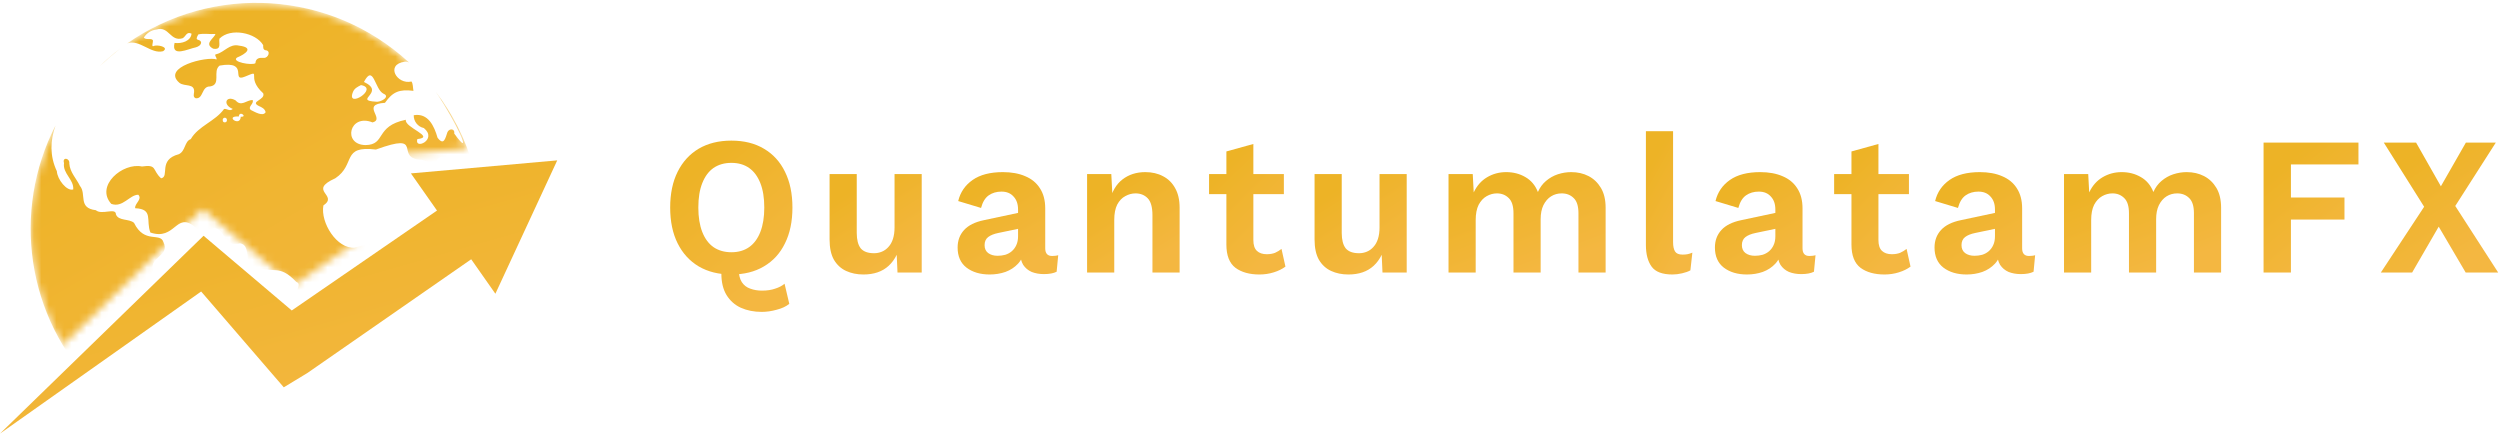 <svg width="332" height="58" viewBox="0 0 332 58" fill="none" xmlns="http://www.w3.org/2000/svg">
<path d="M54.569 23.028L58.033 27.962L38.745 41.231L29.101 33.062L27.035 31.31L25.401 32.897L0 57.581L26.712 38.712L35.683 49.115L37.686 51.435L40.808 49.543L62.575 34.431L65.787 39.009L74 21.298L54.569 23.028Z" fill="url(#paint0_linear_165_308)"/>
<mask id="mask0_165_308" style="mask-type:luminance" maskUnits="userSpaceOnUse" x="4" y="0" width="59" height="46">
<path d="M25.201 29.422L26.914 27.759L28.732 29.302L30.799 31.05L38.906 37.922L54.347 27.301L52.431 24.54L49.801 20.809L54.339 20.407L62.052 19.73C60.572 15.842 58.299 12.306 55.38 9.345C52.461 6.384 48.958 4.064 45.095 2.531C41.232 0.998 37.092 0.286 32.94 0.44C28.787 0.594 24.711 1.611 20.972 3.427C17.233 5.243 13.912 7.817 11.22 10.986C8.528 14.155 6.524 17.851 5.335 21.837C4.146 25.823 3.798 30.014 4.313 34.142C4.829 38.27 6.196 42.245 8.328 45.816L23.567 31.013L25.201 29.422Z" fill="white"/>
</mask>
<g mask="url(#mask0_165_308)">
<path d="M16.893 5.767C28.246 -2.178 43.868 -1.335 54.316 8.294C54.108 8.201 53.916 8.163 53.746 8.191C51.116 8.567 52.72 11.289 54.647 10.823C54.861 11.135 54.828 11.681 54.907 12.064C53.029 11.827 52.157 12.185 51.124 13.655C47.822 13.854 51.21 15.777 49.482 16.259C46.394 15.018 45.451 19.207 48.527 19.267C51.292 19.237 49.753 16.751 53.897 15.905C53.657 16.92 57.916 18.202 55.422 18.47C54.971 19.974 58.172 18.552 56.286 17.003C55.899 16.921 55.552 16.706 55.307 16.394C55.062 16.083 54.933 15.696 54.944 15.3C56.875 14.969 57.669 16.769 58.105 18.285C58.95 19.413 59.141 18.357 59.427 17.533C59.694 17.01 60.448 17.067 60.324 17.74C62.993 21.409 60.624 16.247 57.879 12.199C60.137 15.158 61.772 18.441 62.781 21.87C61.155 22.561 59.318 19.816 58.07 21.185C57.59 22.569 56.699 21.159 55.816 21.218C52.326 20.918 56.488 17.458 49.926 19.861C45.286 19.293 47.295 21.821 44.534 23.672C40.778 25.357 45.034 25.868 42.945 27.286C42.532 29.565 44.744 33.085 47.103 32.893C49.808 32.036 51.563 32.43 54.102 33.085C53.524 35.142 54.318 36.846 55.501 38.437C56.778 40.073 54.152 41.228 55.125 42.864C55.76 43.203 55.932 43.744 55.906 44.443C55.609 46.245 57.27 47.565 57.244 49.355C57.32 49.266 57.396 49.175 57.471 49.084C56.778 49.952 56.032 50.792 55.228 51.596C43.525 63.312 24.55 63.311 12.847 51.596C3.407 42.145 1.581 27.96 7.369 16.677C6.662 18.662 6.594 20.711 7.551 22.738C7.607 23.829 8.893 25.443 9.727 25.157C9.832 23.829 8.295 23.047 8.502 21.651C8.232 20.817 9.301 20.963 9.204 21.726C9.294 22.896 10.136 23.69 10.613 24.683C11.529 25.77 10.302 27.632 12.729 27.914C13.506 28.605 15.399 27.512 15.396 28.471C15.734 29.373 17.157 29.019 17.8 29.598C19.178 32.426 21.282 30.806 21.707 32.152C22.586 34.033 19.855 34.067 20.317 35.876C19.607 37.463 20.666 38.543 21.752 39.577C22.447 41.382 23.525 41.48 24.915 42.645C25.888 44.037 25.051 46.339 25.321 48.047C26.613 48.754 24.785 50.766 26.34 51.872C26.783 52.353 26.599 53.192 26.34 53.861C26.494 55.403 27.714 56.836 28.706 57.847C29.251 58.773 32.688 58.976 30.923 57.633C29.537 56.945 31.245 55.335 29.927 54.918C29.255 54.715 29.143 54.297 29.706 53.767C30.502 53.102 29.063 53.075 29.33 52.462C29.541 52.086 29.969 52.267 30.307 52.221C31.892 51.691 32.936 50.39 33.74 48.837C34.398 48.344 34.909 47.836 34.612 46.85C33.346 43.815 37.959 45.827 37.963 43.059C37.426 40.566 40.657 37.873 39.353 37.44C36.99 34.977 36.525 36.477 33.658 35.319C32.351 34.943 33.395 32.551 31.866 32.31C29.657 33.081 29.837 29.847 28.108 30.358C27.297 30.843 26.542 30.889 25.817 30.069C23.345 28.106 23.278 31.994 19.972 30.881C19.341 29.279 20.418 27.756 17.954 27.654C17.83 27.056 18.953 26.466 18.363 25.86C17.214 25.86 16.301 27.628 14.779 27.075C12.615 24.691 16.282 21.554 18.852 22.11C20.922 21.798 20.182 22.592 21.392 23.678C22.575 23.475 20.933 21.219 23.747 20.478C24.652 20.065 24.48 18.774 25.336 18.473C26.346 16.721 28.574 16.127 29.762 14.465C30.137 14.412 30.513 14.84 30.915 14.465C29.499 13.915 30.014 12.584 31.291 13.336C32.042 14.216 32.73 13.287 33.545 13.279C33.785 13.787 32.82 14.186 33.319 14.611C33.834 14.856 34.924 15.532 35.277 14.896C35.157 14.419 34.773 14.254 34.375 14.077C33.121 13.457 35.291 13.291 34.954 12.388C32.531 10.207 34.954 9.161 32.546 10.169C30.536 11 33.211 7.995 29.165 8.71C28.181 9.462 29.435 11.237 27.895 11.481C26.73 11.451 27.042 13.178 25.986 13.047C25.611 12.885 25.745 12.535 25.775 12.234C25.877 11.019 24.502 11.538 23.826 11C21.396 8.924 27.452 7.442 28.767 7.893C28.811 7.626 28.327 7.224 28.767 7.186C29.8 6.93 30.484 5.769 31.738 6.058C33.819 6.322 32.587 7.186 31.475 7.645C30.664 8.224 33.436 8.717 33.917 8.397C33.966 7.709 34.454 7.645 35.044 7.686C35.634 7.728 36.032 6.709 35.232 6.668C34.913 6.566 34.954 6.269 34.95 5.991C33.985 4.344 30.633 3.64 29.145 5.13C29.007 5.63 29.521 6.668 28.315 6.465C27.034 5.803 28.436 5.103 28.612 4.512C27.861 4.569 27.008 4.399 26.332 4.576C25.753 5.595 26.539 5.043 26.708 5.622C26.708 5.998 26.306 6.201 26.013 6.284C24.998 6.48 22.692 7.683 23.184 5.701C24.123 5.825 25.34 5.464 25.438 4.468C24.758 4.129 24.656 4.899 24.235 5.084C22.612 5.569 22.447 3.422 20.783 3.915C20.438 3.956 20.107 4.074 19.814 4.261C19.522 4.449 19.276 4.701 19.096 4.998C19.419 5.374 20.144 4.998 20.314 5.374C20.347 5.596 20.077 6.25 20.385 6.126C20.836 5.87 22.541 6.25 21.65 6.802C20.049 7.228 18.507 5.155 16.893 5.767ZM64.004 30.112C64.043 34.572 63.096 39.038 61.161 43.155C63.013 39.139 64.011 34.606 64.004 30.112ZM29.829 15.633C29.787 15.637 29.747 15.65 29.711 15.672C29.675 15.693 29.643 15.723 29.62 15.758C29.597 15.793 29.581 15.832 29.575 15.874C29.569 15.915 29.572 15.959 29.585 15.999V16.009C29.585 16.363 30.182 16.315 30.134 15.95C30.139 15.908 30.135 15.866 30.122 15.826C30.109 15.786 30.087 15.749 30.058 15.719C30.028 15.688 29.992 15.665 29.953 15.65C29.914 15.635 29.871 15.63 29.829 15.633ZM31.971 15.499C32.925 15.57 31.798 14.611 31.712 15.461V15.472C29.751 15.348 31.922 16.931 31.971 15.499ZM50.925 12.444C49.745 11.861 49.617 8.424 48.332 10.883C51.304 12.279 46.83 13.336 49.922 13.502C50.519 13.622 51.909 12.831 50.925 12.444ZM47.938 11.302C47.502 11.523 47.055 11.726 46.863 12.241C45.947 14.531 50.391 11.726 47.938 11.302ZM15.968 6.443C15.058 7.176 14.117 7.972 13.2 8.821C14.085 7.963 15.009 7.17 15.968 6.443Z" fill="url(#paint1_linear_165_308)"/>
</g>
<path d="M331.757 36.191H327.443L323.861 30.099L320.332 36.191H316.175L321.927 27.458L316.567 18.936H320.855L324.149 24.739L327.469 18.936H331.443L326.058 27.354L331.757 36.191Z" fill="url(#paint2_linear_165_308)"/>
<path d="M313.203 21.837H304.235V26.23H311.346V29.158H304.235V36.191H300.601V18.936H313.203V21.837Z" fill="url(#paint3_linear_165_308)"/>
<path d="M274.1 36.19V23.119H277.316L277.446 25.55C277.865 24.661 278.457 23.99 279.224 23.537C279.991 23.084 280.836 22.857 281.76 22.857C282.701 22.857 283.547 23.075 284.296 23.511C285.063 23.946 285.621 24.609 285.969 25.498C286.231 24.905 286.588 24.417 287.041 24.034C287.512 23.633 288.035 23.336 288.61 23.145C289.202 22.953 289.795 22.857 290.388 22.857C291.242 22.857 292.009 23.031 292.688 23.38C293.368 23.729 293.917 24.252 294.335 24.949C294.754 25.646 294.963 26.526 294.963 27.589V36.19H291.355V28.321C291.355 27.38 291.146 26.709 290.727 26.308C290.309 25.89 289.778 25.681 289.133 25.681C288.61 25.681 288.139 25.811 287.721 26.073C287.303 26.334 286.963 26.726 286.701 27.249C286.457 27.755 286.335 28.373 286.335 29.105V36.19H282.727V28.321C282.727 27.38 282.518 26.709 282.1 26.308C281.682 25.89 281.159 25.681 280.531 25.681C280.061 25.681 279.608 25.803 279.172 26.047C278.736 26.291 278.379 26.674 278.1 27.197C277.839 27.72 277.708 28.4 277.708 29.236V36.19H274.1Z" fill="url(#paint4_linear_165_308)"/>
<path d="M264.932 27.824C264.932 27.092 264.732 26.517 264.331 26.099C263.948 25.663 263.416 25.445 262.736 25.445C262.074 25.445 261.508 25.611 261.037 25.942C260.566 26.273 260.227 26.831 260.017 27.615L256.985 26.7C257.264 25.532 257.9 24.6 258.893 23.903C259.887 23.206 261.229 22.857 262.919 22.857C264.07 22.857 265.063 23.04 265.9 23.406C266.736 23.755 267.381 24.286 267.834 25.001C268.305 25.715 268.54 26.604 268.54 27.668V32.975C268.54 33.654 268.845 33.994 269.455 33.994C269.595 33.994 269.734 33.986 269.874 33.968C270.03 33.951 270.161 33.925 270.266 33.89L270.057 36.086C269.847 36.19 269.603 36.269 269.325 36.321C269.046 36.373 268.723 36.4 268.357 36.4C267.765 36.4 267.224 36.304 266.736 36.112C266.266 35.903 265.891 35.589 265.612 35.171C265.351 34.735 265.22 34.186 265.22 33.524V33.315L265.717 33.21C265.647 33.925 265.386 34.526 264.932 35.014C264.479 35.502 263.922 35.868 263.259 36.112C262.597 36.339 261.9 36.452 261.168 36.452C259.913 36.452 258.884 36.147 258.083 35.537C257.298 34.927 256.906 34.038 256.906 32.87C256.906 31.946 257.194 31.171 257.769 30.543C258.344 29.916 259.224 29.48 260.41 29.236L265.325 28.19V30.308L262.318 30.936C261.725 31.058 261.272 31.241 260.959 31.485C260.645 31.729 260.488 32.086 260.488 32.556C260.488 33.01 260.645 33.358 260.959 33.602C261.29 33.846 261.708 33.968 262.213 33.968C262.562 33.968 262.902 33.925 263.233 33.837C263.564 33.733 263.852 33.576 264.096 33.367C264.357 33.14 264.558 32.87 264.697 32.556C264.854 32.225 264.932 31.833 264.932 31.38V27.824Z" fill="url(#paint5_linear_165_308)"/>
<path d="M249.456 19.119V31.877C249.456 32.539 249.613 33.018 249.926 33.315C250.24 33.611 250.676 33.759 251.234 33.759C251.652 33.759 252.018 33.698 252.332 33.576C252.645 33.437 252.933 33.262 253.194 33.053L253.717 35.406C253.299 35.72 252.785 35.973 252.175 36.164C251.565 36.356 250.929 36.452 250.266 36.452C248.942 36.452 247.878 36.156 247.077 35.563C246.275 34.953 245.874 33.925 245.874 32.478V20.112L249.456 19.119ZM253.508 23.119V25.785H243.573V23.119H253.508Z" fill="url(#paint6_linear_165_308)"/>
<path d="M235.767 27.824C235.767 27.092 235.567 26.517 235.166 26.099C234.783 25.663 234.251 25.445 233.571 25.445C232.909 25.445 232.343 25.611 231.872 25.942C231.401 26.273 231.062 26.831 230.852 27.615L227.82 26.7C228.099 25.532 228.735 24.6 229.728 23.903C230.722 23.206 232.064 22.857 233.754 22.857C234.905 22.857 235.898 23.04 236.735 23.406C237.571 23.755 238.216 24.286 238.669 25.001C239.14 25.715 239.375 26.604 239.375 27.668V32.975C239.375 33.654 239.68 33.994 240.29 33.994C240.43 33.994 240.569 33.986 240.709 33.968C240.866 33.951 240.996 33.925 241.101 33.89L240.892 36.086C240.683 36.19 240.439 36.269 240.16 36.321C239.881 36.373 239.558 36.4 239.192 36.4C238.6 36.4 238.059 36.304 237.571 36.112C237.101 35.903 236.726 35.589 236.447 35.171C236.186 34.735 236.055 34.186 236.055 33.524V33.315L236.552 33.21C236.482 33.925 236.221 34.526 235.767 35.014C235.314 35.502 234.757 35.868 234.094 36.112C233.432 36.339 232.735 36.452 232.003 36.452C230.748 36.452 229.72 36.147 228.918 35.537C228.133 34.927 227.741 34.038 227.741 32.87C227.741 31.946 228.029 31.171 228.604 30.543C229.179 29.916 230.059 29.48 231.245 29.236L236.16 28.19V30.308L233.153 30.936C232.561 31.058 232.107 31.241 231.794 31.485C231.48 31.729 231.323 32.086 231.323 32.556C231.323 33.01 231.48 33.358 231.794 33.602C232.125 33.846 232.543 33.968 233.049 33.968C233.397 33.968 233.737 33.925 234.068 33.837C234.399 33.733 234.687 33.576 234.931 33.367C235.192 33.14 235.393 32.87 235.532 32.556C235.689 32.225 235.767 31.833 235.767 31.38V27.824Z" fill="url(#paint7_linear_165_308)"/>
<path d="M222.184 17.419V32.138C222.184 32.696 222.271 33.114 222.445 33.393C222.619 33.672 222.95 33.811 223.438 33.811C223.7 33.811 223.918 33.794 224.092 33.759C224.284 33.724 224.502 33.654 224.746 33.55L224.484 35.903C224.205 36.06 223.839 36.19 223.386 36.295C222.933 36.4 222.506 36.452 222.105 36.452C220.763 36.452 219.839 36.103 219.334 35.406C218.828 34.709 218.576 33.75 218.576 32.53V17.419H222.184Z" fill="url(#paint8_linear_165_308)"/>
<path d="M192.364 36.19V23.119H195.58L195.71 25.55C196.129 24.661 196.721 23.99 197.488 23.537C198.255 23.084 199.1 22.857 200.024 22.857C200.965 22.857 201.81 23.075 202.56 23.511C203.327 23.946 203.885 24.609 204.233 25.498C204.495 24.905 204.852 24.417 205.305 24.034C205.776 23.633 206.298 23.336 206.874 23.145C207.466 22.953 208.059 22.857 208.651 22.857C209.505 22.857 210.272 23.031 210.952 23.38C211.632 23.729 212.181 24.252 212.599 24.949C213.017 25.646 213.227 26.526 213.227 27.589V36.19H209.619V28.321C209.619 27.38 209.41 26.709 208.991 26.308C208.573 25.89 208.041 25.681 207.397 25.681C206.874 25.681 206.403 25.811 205.985 26.073C205.566 26.334 205.227 26.726 204.965 27.249C204.721 27.755 204.599 28.373 204.599 29.105V36.19H200.991V28.321C200.991 27.38 200.782 26.709 200.364 26.308C199.946 25.89 199.423 25.681 198.795 25.681C198.325 25.681 197.871 25.803 197.436 26.047C197 26.291 196.643 26.674 196.364 27.197C196.102 27.72 195.972 28.4 195.972 29.236V36.19H192.364Z" fill="url(#paint9_linear_165_308)"/>
<path d="M179.071 36.452C178.217 36.452 177.45 36.295 176.77 35.981C176.091 35.668 175.55 35.171 175.15 34.491C174.766 33.811 174.574 32.914 174.574 31.798V23.119H178.182V30.936C178.182 31.842 178.357 32.522 178.705 32.975C179.071 33.41 179.664 33.628 180.483 33.628C180.849 33.628 181.197 33.559 181.529 33.419C181.86 33.28 182.147 33.071 182.391 32.792C182.653 32.513 182.853 32.156 182.993 31.72C183.132 31.284 183.202 30.779 183.202 30.203V23.119H186.81V36.191H183.594L183.489 33.837C183.211 34.413 182.853 34.901 182.418 35.302C181.999 35.685 181.511 35.973 180.953 36.164C180.396 36.356 179.768 36.452 179.071 36.452Z" fill="url(#paint10_linear_165_308)"/>
<path d="M166.446 19.119V31.877C166.446 32.539 166.603 33.018 166.916 33.315C167.23 33.611 167.666 33.759 168.224 33.759C168.642 33.759 169.008 33.698 169.322 33.576C169.635 33.437 169.923 33.262 170.184 33.053L170.707 35.406C170.289 35.72 169.775 35.973 169.165 36.164C168.555 36.356 167.919 36.452 167.256 36.452C165.932 36.452 164.869 36.156 164.067 35.563C163.265 34.953 162.864 33.925 162.864 32.478V20.112L166.446 19.119ZM170.498 23.119V25.785H160.564V23.119H170.498Z" fill="url(#paint11_linear_165_308)"/>
<path d="M144.365 36.19V23.119H147.581L147.79 27.119L147.372 26.7C147.668 25.428 148.235 24.469 149.071 23.824C149.908 23.18 150.919 22.857 152.104 22.857C152.993 22.857 153.777 23.04 154.457 23.406C155.137 23.755 155.668 24.278 156.052 24.975C156.453 25.672 156.653 26.543 156.653 27.589V36.19H153.045V28.583C153.045 27.519 152.836 26.77 152.418 26.334C151.999 25.898 151.459 25.681 150.797 25.681C150.326 25.681 149.873 25.803 149.437 26.047C149.002 26.273 148.644 26.648 148.365 27.171C148.104 27.694 147.973 28.373 147.973 29.21V36.19H144.365Z" fill="url(#paint12_linear_165_308)"/>
<path d="M135.198 27.824C135.198 27.092 134.997 26.517 134.597 26.099C134.213 25.663 133.682 25.445 133.002 25.445C132.34 25.445 131.773 25.611 131.302 25.942C130.832 26.273 130.492 26.831 130.283 27.615L127.25 26.7C127.529 25.532 128.165 24.6 129.159 23.903C130.152 23.206 131.494 22.857 133.185 22.857C134.335 22.857 135.329 23.04 136.165 23.406C137.002 23.755 137.647 24.286 138.1 25.001C138.57 25.715 138.806 26.604 138.806 27.668V32.975C138.806 33.654 139.111 33.994 139.721 33.994C139.86 33.994 140 33.986 140.139 33.968C140.296 33.951 140.427 33.925 140.531 33.89L140.322 36.086C140.113 36.19 139.869 36.269 139.59 36.321C139.311 36.373 138.989 36.4 138.623 36.4C138.03 36.4 137.49 36.304 137.002 36.112C136.531 35.903 136.156 35.589 135.878 35.171C135.616 34.735 135.485 34.186 135.485 33.524V33.315L135.982 33.21C135.912 33.925 135.651 34.526 135.198 35.014C134.745 35.502 134.187 35.868 133.525 36.112C132.862 36.339 132.165 36.452 131.433 36.452C130.178 36.452 129.15 36.147 128.348 35.537C127.564 34.927 127.172 34.038 127.172 32.87C127.172 31.946 127.459 31.171 128.034 30.543C128.61 29.916 129.49 29.48 130.675 29.236L135.59 28.19V30.308L132.584 30.936C131.991 31.058 131.538 31.241 131.224 31.485C130.91 31.729 130.753 32.086 130.753 32.556C130.753 33.01 130.91 33.358 131.224 33.602C131.555 33.846 131.973 33.968 132.479 33.968C132.828 33.968 133.167 33.925 133.499 33.837C133.83 33.733 134.117 33.576 134.361 33.367C134.623 33.14 134.823 32.87 134.963 32.556C135.119 32.225 135.198 31.833 135.198 31.38V27.824Z" fill="url(#paint13_linear_165_308)"/>
<path d="M114.665 36.452C113.811 36.452 113.044 36.295 112.364 35.981C111.684 35.668 111.144 35.171 110.743 34.491C110.36 33.811 110.168 32.914 110.168 31.798V23.119H113.776V30.936C113.776 31.842 113.95 32.522 114.299 32.975C114.665 33.41 115.257 33.628 116.077 33.628C116.443 33.628 116.791 33.559 117.122 33.419C117.453 33.28 117.741 33.071 117.985 32.792C118.246 32.513 118.447 32.156 118.586 31.72C118.726 31.284 118.796 30.779 118.796 30.203V23.119H122.403V36.191H119.188L119.083 33.837C118.804 34.413 118.447 34.901 118.011 35.302C117.593 35.685 117.105 35.973 116.547 36.164C115.989 36.356 115.362 36.452 114.665 36.452Z" fill="url(#paint14_linear_165_308)"/>
<path d="M101.157 41.419C100.129 41.419 99.205 41.236 98.386 40.87C97.584 40.504 96.948 39.938 96.477 39.171C96.024 38.421 95.797 37.471 95.797 36.321C95.797 36.025 95.823 35.729 95.876 35.432C95.945 35.136 96.059 34.831 96.216 34.517L98.49 34.125C98.368 34.421 98.272 34.7 98.203 34.962C98.133 35.223 98.098 35.458 98.098 35.668C98.098 36.452 98.237 37.053 98.516 37.471C98.795 37.89 99.17 38.177 99.641 38.334C100.111 38.508 100.625 38.596 101.183 38.596C101.863 38.596 102.447 38.508 102.935 38.334C103.44 38.177 103.858 37.959 104.19 37.681L104.817 40.347C104.399 40.696 103.841 40.957 103.144 41.132C102.464 41.323 101.802 41.419 101.157 41.419ZM97.131 18.674C98.804 18.674 100.242 19.031 101.444 19.746C102.664 20.461 103.597 21.48 104.242 22.805C104.904 24.13 105.235 25.715 105.235 27.563C105.235 29.41 104.904 30.997 104.242 32.321C103.597 33.646 102.664 34.665 101.444 35.38C100.242 36.095 98.804 36.452 97.131 36.452C95.457 36.452 94.011 36.095 92.791 35.38C91.588 34.665 90.656 33.646 89.993 32.321C89.331 30.997 89 29.41 89 27.563C89 25.715 89.331 24.13 89.993 22.805C90.656 21.48 91.588 20.461 92.791 19.746C94.011 19.031 95.457 18.674 97.131 18.674ZM97.131 21.628C96.207 21.628 95.414 21.855 94.752 22.308C94.107 22.761 93.61 23.432 93.261 24.321C92.913 25.193 92.739 26.273 92.739 27.563C92.739 28.835 92.913 29.916 93.261 30.805C93.61 31.694 94.107 32.365 94.752 32.818C95.414 33.271 96.207 33.498 97.131 33.498C98.055 33.498 98.839 33.271 99.484 32.818C100.129 32.365 100.625 31.694 100.974 30.805C101.322 29.916 101.497 28.835 101.497 27.563C101.497 26.273 101.322 25.193 100.974 24.321C100.625 23.432 100.129 22.761 99.484 22.308C98.839 21.855 98.055 21.628 97.131 21.628Z" fill="url(#paint15_linear_165_308)"/>
<defs>
<linearGradient id="paint0_linear_165_308" x1="37" y1="21.298" x2="46.885" y2="55.846" gradientUnits="userSpaceOnUse">
<stop stop-color="#EDB326"/>
<stop offset="1" stop-color="#F4B741"/>
</linearGradient>
<linearGradient id="paint1_linear_165_308" x1="34.037" y1="0.38" x2="60.959" y2="46.464" gradientUnits="userSpaceOnUse">
<stop stop-color="#EDB326"/>
<stop offset="1" stop-color="#F4B741"/>
</linearGradient>
<linearGradient id="paint2_linear_165_308" x1="323.966" y1="18.936" x2="332.069" y2="31.475" gradientUnits="userSpaceOnUse">
<stop stop-color="#EDB326"/>
<stop offset="1" stop-color="#F4B741"/>
</linearGradient>
<linearGradient id="paint3_linear_165_308" x1="306.902" y1="18.936" x2="315.57" y2="29.784" gradientUnits="userSpaceOnUse">
<stop stop-color="#EDB326"/>
<stop offset="1" stop-color="#F4B741"/>
</linearGradient>
<linearGradient id="paint4_linear_165_308" x1="284.531" y1="22.857" x2="289.028" y2="34.915" gradientUnits="userSpaceOnUse">
<stop stop-color="#EDB326"/>
<stop offset="1" stop-color="#F4B741"/>
</linearGradient>
<linearGradient id="paint5_linear_165_308" x1="263.586" y1="22.857" x2="269.734" y2="33.211" gradientUnits="userSpaceOnUse">
<stop stop-color="#EDB326"/>
<stop offset="1" stop-color="#F4B741"/>
</linearGradient>
<linearGradient id="paint6_linear_165_308" x1="248.645" y1="19.119" x2="257.573" y2="28.072" gradientUnits="userSpaceOnUse">
<stop stop-color="#EDB326"/>
<stop offset="1" stop-color="#F4B741"/>
</linearGradient>
<linearGradient id="paint7_linear_165_308" x1="234.421" y1="22.857" x2="240.569" y2="33.211" gradientUnits="userSpaceOnUse">
<stop stop-color="#EDB326"/>
<stop offset="1" stop-color="#F4B741"/>
</linearGradient>
<linearGradient id="paint8_linear_165_308" x1="221.661" y1="17.419" x2="229.984" y2="22.043" gradientUnits="userSpaceOnUse">
<stop stop-color="#EDB326"/>
<stop offset="1" stop-color="#F4B741"/>
</linearGradient>
<linearGradient id="paint9_linear_165_308" x1="202.795" y1="22.857" x2="207.292" y2="34.915" gradientUnits="userSpaceOnUse">
<stop stop-color="#EDB326"/>
<stop offset="1" stop-color="#F4B741"/>
</linearGradient>
<linearGradient id="paint10_linear_165_308" x1="180.692" y1="23.119" x2="186.911" y2="32.899" gradientUnits="userSpaceOnUse">
<stop stop-color="#EDB326"/>
<stop offset="1" stop-color="#F4B741"/>
</linearGradient>
<linearGradient id="paint11_linear_165_308" x1="165.635" y1="19.119" x2="174.563" y2="28.072" gradientUnits="userSpaceOnUse">
<stop stop-color="#EDB326"/>
<stop offset="1" stop-color="#F4B741"/>
</linearGradient>
<linearGradient id="paint12_linear_165_308" x1="150.509" y1="22.857" x2="156.717" y2="32.661" gradientUnits="userSpaceOnUse">
<stop stop-color="#EDB326"/>
<stop offset="1" stop-color="#F4B741"/>
</linearGradient>
<linearGradient id="paint13_linear_165_308" x1="133.851" y1="22.857" x2="140" y2="33.211" gradientUnits="userSpaceOnUse">
<stop stop-color="#EDB326"/>
<stop offset="1" stop-color="#F4B741"/>
</linearGradient>
<linearGradient id="paint14_linear_165_308" x1="116.286" y1="23.119" x2="122.505" y2="32.899" gradientUnits="userSpaceOnUse">
<stop stop-color="#EDB326"/>
<stop offset="1" stop-color="#F4B741"/>
</linearGradient>
<linearGradient id="paint15_linear_165_308" x1="97.118" y1="18.674" x2="108.599" y2="32.719" gradientUnits="userSpaceOnUse">
<stop stop-color="#EDB326"/>
<stop offset="1" stop-color="#F4B741"/>
</linearGradient>
</defs>
</svg>
